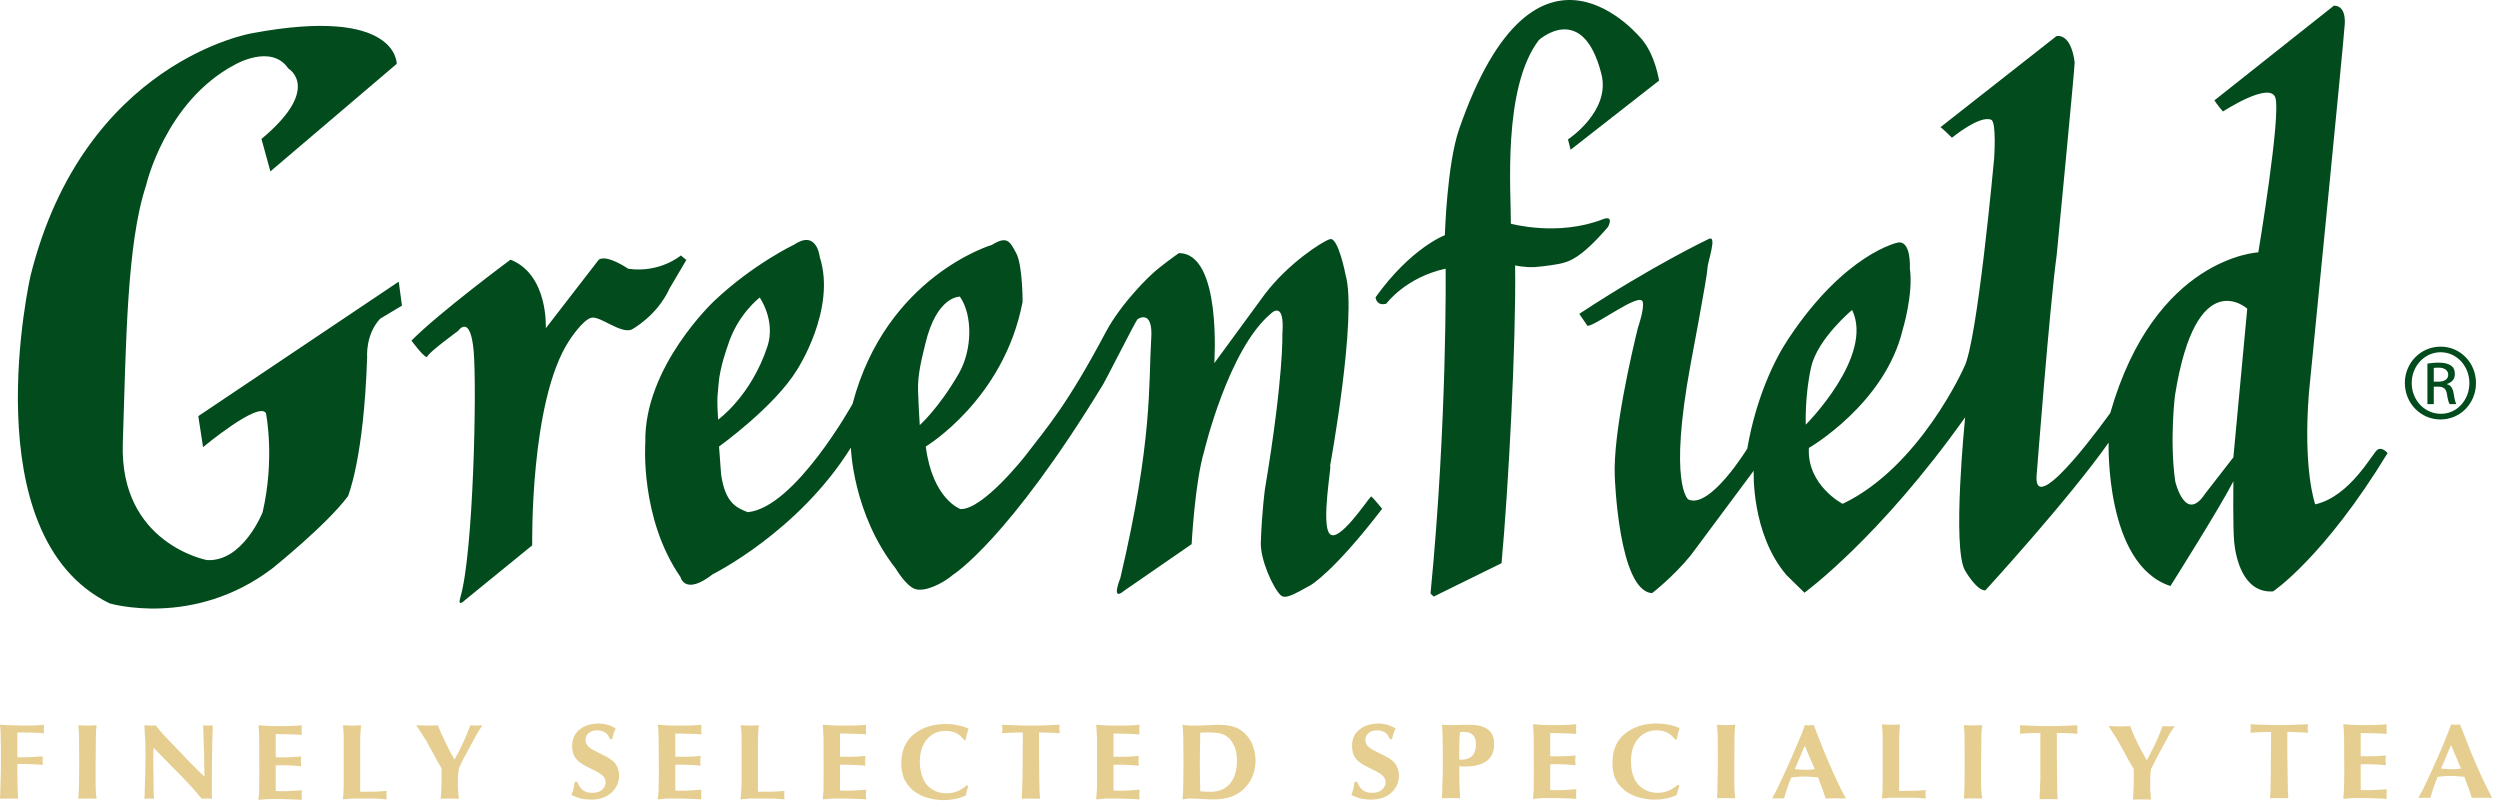 <svg width="186" height="60" fill="none" xmlns="http://www.w3.org/2000/svg"><path d="M25.888 36.919s1.18-2.761 1.427-10.341c0 0-.137-1.682.966-2.865l1.625-.974-.241-1.785L14.754 30.96l.353 2.308s4.147-3.453 4.68-2.528c0 0 .684 3.354-.25 7.376 0 0-1.465 3.714-4.145 3.553 0 0-6.508-1.214-6.256-8.696.248-7.469.29-14.828 1.732-19.18 0 0 1.42-6.236 6.606-8.982 0 0 2.704-1.582 3.973.28 0 .001 2.545 1.465-1.994 5.247l.664 2.413 9.399-8S29.629.439 18.764 2.47c0 0-12.504 2.064-16.49 18.035 0 0-4.423 19.351 5.88 24.385 0 0 6.217 1.856 12.086-2.584 0 0 4.05-3.239 5.648-5.388zm5.913-10.403c.102-.307 2.288-1.902 2.288-1.902s.897-1.32 1.151 1.494c.245 2.802-.02 15.05-.984 18.312-.25.823.32.244.32.244l5.021-4.091s-.19-10.72 2.736-15.21c0 0 1.06-1.657 1.716-1.731.65-.086 2.131 1.203 2.934.892 0 0 1.88-.978 2.835-3.07l1.245-2.113-.407-.334s-1.549 1.322-3.915.99c0 0-1.576-1.09-2.19-.68l-3.944 5.104s.213-3.976-2.625-5.103c0 0-5.359 3.977-7.37 6.025 0 0 1.088 1.477 1.19 1.173zm21.659 2.07c.083-1.244.684-2.865.684-2.865.73-2.353 2.381-3.582 2.381-3.582s1.202 1.704.571 3.636c-1.224 3.71-3.666 5.444-3.666 5.444-.125-1.864-.015-1.856.03-2.633zm15.387-3.016c.852-3.58 2.57-3.5 2.57-3.5.95 1.359.938 3.946-.082 5.719-1.486 2.582-2.905 3.839-2.905 3.839s-.089-1.361-.127-2.583c-.04-1.22.302-2.461.544-3.475zm-18.22 17.357s.31 1.43 2.403-.206c0 0 6.367-3.15 10.274-9.416 0 0 .135 4.922 3.344 9.004 0 0 .717 1.236 1.415 1.508.718.253 2.043-.368 2.883-1.086 0 0 4.064-2.558 11.088-14.072.175-.255 2.393-4.643 2.588-4.902 0 0 1.207-.86 1.025 1.509-.203 3.242.136 7.432-2.297 17.753 0 0-.74 1.798.29.93l5.017-3.464s.24-4.605.937-6.926c0 0 1.797-7.565 4.938-10.207 0 0 1.08-1.15.875 1.513 0 0 .111 3.12-1.298 11.54 0 0-.222 1.605-.303 3.913-.059 1.313.914 3.428 1.47 3.958.346.32.898 0 2.238-.741 0 0 1.712-.975 5.318-5.683 0 0-.786-.963-.826-.915-.335.336-2.429 3.533-3.086 2.77-.652-.758.203-5.316.034-5.023 0 0 2.044-11.148 1.156-14.24 0 0-.546-2.837-1.163-2.651-.594.18-3.126 1.826-4.844 4.093l-3.76 5.133s.578-8.2-2.636-8.186c0 0-1.43.996-2.06 1.612 0 0-2.157 1.984-3.375 4.259-2.849 5.373-4.316 7.033-6.012 9.234 0 0-3.138 4.007-4.805 3.935 0 0-2.077-.724-2.578-4.653 0 0 5.828-3.495 7.205-10.775 0 0 0-2.722-.469-3.597-.48-.883-.665-1.335-1.814-.63 0 0-7.862 2.313-10.37 11.83 0 0-4.287 7.73-7.798 8.057-.818-.326-1.67-.658-1.98-2.802l-.154-2.083s4.145-2.968 5.817-5.73c0 0 2.932-4.498 1.674-8.378 0 0-.208-2.046-1.886-.921 0 0-3.028 1.428-5.96 4.194 0 0-5.243 4.9-5.129 10.522 0 0-.426 5.626 2.613 10.02zm63.865-39.95s3.259-2.943 4.651 2.525c.713 2.777-2.486 4.87-2.486 4.87l.197.768 6.581-5.144s-.279-1.852-1.235-3.012c0 0-7.887-10.01-13.647 6.637-.902 2.61-1.056 7.876-1.056 7.876s-2.521.94-5.155 4.62c0 0 .038.67.792.482 0 0 1.433-1.962 4.421-2.61 0 0 .134 11.282-1.125 24.17l.237.225 5.047-2.482c.507-5.488 1.091-16.397 1.011-22.157 0 0 .67.167 1.484.125 0 0 1.081-.093 1.816-.243.722-.15 1.623-.43 3.607-2.74.183-.335.308-.846-.393-.57-3.333 1.294-6.831.327-6.831.327.024-2.266-.653-10.078 2.084-13.667z" fill="#024B1D"/><path d="M166.163 34.025l-2.091 2.693c-1.494 2.28-2.236-.91-2.236-.91-.432-3.053-.017-6.393-.017-6.393 1.574-9.892 5.376-6.45 5.376-6.45l-1.032 11.06zm-31.409-6.73c.485-2.11 3.044-4.236 3.044-4.236 1.654 3.44-3.449 8.537-3.449 8.537s-.081-2.19.405-4.302zm42.14 6.155c-.359.216-2.029 3.491-4.642 4.073 0 0-.925-2.508-.466-8.324 0 0 2.643-26.69 2.643-27.178 0 0 .26-1.6-.787-1.6l-8.89 7.047s.193.314.634.828c0 0 3.438-2.245 3.891-1.055.467 1.197-1.259 11.534-1.259 11.534s-7.693.343-11.012 11.946c0 0-5.653 7.953-5.488 4.724 0 0 .996-12.875 1.499-16.468 0 0 1.337-13.835 1.337-14.325 0 0-.188-2.132-1.354-1.965l-8.633 6.778s.102.027.856.783c0 0 2.089-1.723 2.931-1.332.39.182.212 2.846.212 2.846s-1.254 13.776-2.243 15.57c0 0-3.289 7.42-9.033 10.153 0 0-2.663-1.385-2.509-4.159 0 0 5.655-3.257 6.98-8.803 0 0 .802-2.63.534-4.55 0 0 .116-2.09-.885-1.93 0 0-3.909.78-8.136 7.136-.999 1.488-2.406 4.32-3.076 8.196 0 0-2.78 4.55-4.396 3.781 0 0-1.479-1.107.183-10.082 0 0 1.245-6.58 1.245-7.07 0-.495.772-2.554.099-2.225 0 0-4.112 1.943-9.631 5.572l.611.893c.622 0 3.938-2.572 4.112-1.774.126.522-.357 1.904-.357 1.904-.444 1.791-1.867 7.901-1.725 11.074 0 0 .279 8.514 2.774 8.682 0 0 1.543-1.18 2.872-2.805l4.69-6.303s-.208 4.67 2.443 7.768l1.335 1.307s5.577-4.059 11.953-13.049c0 0-.995 9.778 0 11.412 0 0 .836 1.468 1.499 1.468 0 0 6.194-6.757 9.177-10.998 0 0-.289 9.077 4.597 10.67 0 0 3.687-5.84 4.684-7.793 0 0-.047 3.498.062 4.552.108 1.056.623 3.791 2.893 3.641 0 0 3.783-2.517 8.517-10.287 0 0-.372-.479-.741-.263zm4.179-5.054h.341c.394 0 .733-.143.733-.518 0-.262-.196-.526-.733-.526-.148 0-.257.013-.341.024v1.02zm0 1.67h-.474v-3.014c.246-.035.484-.071.842-.071.452 0 .751.095.927.226.184.132.274.337.274.626 0 .396-.264.635-.584.733v.025c.26.046.439.287.501.732.071.469.143.649.19.743h-.496c-.071-.094-.145-.372-.204-.769-.067-.384-.263-.529-.642-.529h-.334v1.298zm.5-3.858c-1.176 0-2.142 1.022-2.142 2.283 0 1.288.966 2.295 2.159 2.295 1.184.015 2.132-1.007 2.132-2.281 0-1.275-.948-2.297-2.132-2.297h-.017zm.017-.417c1.458 0 2.623 1.2 2.623 2.7 0 1.527-1.165 2.718-2.64 2.718-1.462 0-2.652-1.191-2.652-2.718 0-1.5 1.19-2.7 2.652-2.7h.017z" fill="#024B1D"/><path d="M0 59.424l.017-.352.021-.74.028-1.092v-1.572l-.013-.7-.015-.637L0 53.92l.581.033 1.121.03.995-.013.584-.05-.024.308.024.324-.558-.031c-.304-.016-.639-.021-1.037-.027h-.395v1.839l.354.01c.322 0 .691-.01 1.098-.042l.443-.028-.015.306.015.33-.443-.031a22.865 22.865 0 00-1.108-.04h-.344v.45l.015 1.079.018.72.03.336-.643-.012-.711.012zm5.883-1.206l.008-1.551-.008-1.381c0-.412 0-.733-.03-.99l-.03-.334.689.024.678-.024-.04.335c-.01.182-.02.519-.02 1.007l-.016 1.38v1.568c.004.322.016.598.026.835l.05.337-.678-.012-.688.012.029-.396.03-.81zm4.914-.262l.027-1.438-.01-1.267-.05-.787-.02-.502.421.023.408-.023.4.478c.17.208.475.528.912.976l.96 1.005c.35.363.67.681.94.96l.433.398-.023-.684-.004-.871-.04-.982-.023-.871-.012-.409.345.023.363-.023v.335l-.03.831-.025 1.584-.007 1.488v.818l.011.406-.365-.012-.407.012-.333-.403a18.645 18.645 0 00-.755-.834c-.279-.311-.633-.667-1.072-1.11l-.984-1.004-.432-.447-.014.317-.012.841.026 1.16c0 .504 0 .889.016 1.16l.023.32-.346-.012-.375.012.02-.32c0-.288.015-.677.034-1.148zm8.488.397l.007-1.003-.007-1.45v-.85l-.018-.681-.046-.41.72.05c.153 0 .43.015.815.015.57 0 .968-.015 1.226-.025l.473-.04-.016.349.016.367-.508-.03-.988-.025-.445-.01v1.728l.492.007c.32 0 .623-.007.908-.028l.49-.035-.023.358.022.366-.513-.038a19.822 19.822 0 00-.887-.036l-.489.008v1.913l.454.013c.285 0 .581-.013.92-.034l.567-.041-.016.362.016.358-.544-.03-.958-.031H19.94l-.719.06.046-.4c.011-.212.018-.466.018-.757zm6.287-.113v-3.175c0-.287 0-.513-.02-.72l-.043-.383.694.023.666-.023-.037.383c-.017.223-.03.47-.035.738v3.826l.702-.01c.36 0 .638-.004.839-.026l.432-.024-.02.312.02.314-.604-.05c-.251-.013-.686-.013-1.272-.013h-.764l-.621.063.036-.378c.013-.243.027-.525.027-.857zm7.013-4.278l.15.384c.089.223.201.47.346.737.094.239.24.526.397.82l.334.607.334-.613c.158-.328.288-.597.407-.852.081-.183.18-.425.289-.7l.153-.383.446.023.451-.023-.256.4c-.075.093-.195.329-.402.704l-.76 1.397-.328.698-.056.412c-.01.13-.022.322-.022.58 0 .359.012.63.022.81l.056.46-.668-.011-.691.012.037-.47.025-.668V57.16l-.37-.643-.77-1.41c-.132-.206-.284-.453-.468-.731l-.269-.415.869.023.744-.023zm10.37 4.208c.19.548.556.821 1.086.814.313 0 .553-.059.706-.186a.785.785 0 00.31-.616c0-.262-.17-.478-.495-.682a5.42 5.42 0 00-.569-.296l-.526-.272c-.414-.222-.683-.503-.808-.841a1.879 1.879 0 01-.091-.577c0-.272.05-.506.136-.703a1.39 1.39 0 01.466-.57c.345-.263.776-.389 1.306-.411.412 0 .775.083 1.12.249l.207.113-.148.369c-.031.094-.06.238-.11.431h-.158c-.112-.251-.23-.421-.36-.489a1.089 1.089 0 00-.593-.164c-.251 0-.447.052-.606.18-.17.136-.272.305-.262.527 0 .283.149.491.434.671.183.109.407.224.656.349.544.256.904.485 1.089.7a1.586 1.586 0 01.313.946c0 .531-.218.964-.63 1.316-.378.308-.853.464-1.454.464-.19 0-.408-.03-.612-.054-.192-.047-.377-.077-.531-.158l-.323-.133c.08-.221.142-.375.158-.477.038-.121.065-.28.083-.5h.206zm6.051.145l.013-1.002-.013-1.45v-.849l-.025-.683-.042-.41.719.05c.169 0 .436.015.82.015.569 0 .975-.015 1.22-.024l.485-.04-.014.348.014.368-.5-.03-.997-.025-.445-.008V56.3l.495.006c.31 0 .608-.006.905-.028l.483-.036-.02.36.02.366-.503-.04a25.054 25.054 0 00-.907-.035l-.473.009v1.913l.455.014c.272 0 .582-.014.906-.036l.58-.04-.013.363.014.358-.553-.032-.945-.03h-1.027l-.72.063.043-.404c.015-.21.025-.466.025-.758zm6.169-.075v-3.175c0-.287-.02-.513-.021-.72l-.06-.383.705.023.66-.023-.037.383c-.017.223-.02.47-.031.738v3.826l.703-.01c.359 0 .617-.004.839-.026l.43-.024-.021.312.022.314-.598-.05c-.258-.013-.69-.013-1.288-.013h-.756l-.627.063.03-.378c.029-.243.03-.525.05-.857zm6.098.075l.005-1.002-.005-1.45v-.849l-.029-.683-.032-.41.708.05c.166 0 .438.015.816.015.567 0 .98-.015 1.227-.024l.479-.04-.02.348.02.368-.504-.03-.989-.025-.453-.008V56.3l.495.006c.312 0 .62-.006.919-.028l.474-.036-.02.36.02.366-.5-.04a24.753 24.753 0 00-.906-.035l-.483.009v1.913l.469.014c.276 0 .578-.014.906-.036l.572-.04-.02.363.02.358-.545-.032-.947-.03h-1.03l-.708.063.032-.404c.029-.21.029-.466.029-.758zm10.206-3.537c-.294-.268-.669-.4-1.134-.4-.604 0-1.086.242-1.46.73-.295.415-.45.933-.45 1.562 0 .435.084.85.228 1.227.144.355.369.628.682.823.325.206.674.297 1.059.301a2.05 2.05 0 001.279-.41l.244-.185.117.052-.117.376-.066.32-.208.095c-.393.157-.887.252-1.449.26a4.406 4.406 0 01-1.461-.26 2.92 2.92 0 01-.924-.563 2.71 2.71 0 01-.55-.763 3.007 3.007 0 01-.209-1.159c0-.937.316-1.656.944-2.164.621-.497 1.397-.754 2.37-.754.495 0 .951.084 1.368.22l.32.112-.118.395-.113.492h-.065a9.46 9.46 0 00-.287-.307zm3.076-.856l.662.028c.592.02 1.085.035 1.484.035.427 0 .915-.014 1.486-.035l.65-.028-.022.315.021.316-.532-.031-.659-.027h-.339v1.823l.013 1.537.022 1.044.043.525-.683-.012-.683.012.022-.525.033-1.044.016-1.537.006-1.494v-.33h-.338l-.67.028-.532.03.022-.315-.022-.315zm7.065 4.393v-3.301l-.033-.683-.033-.41.707.05c.165 0 .446.015.818.015.567 0 .968-.015 1.22-.024l.486-.04-.022.348.022.368-.51-.03-.985-.025-.445-.008V56.3l.49.006c.31 0 .62-.006.915-.028l.48-.036-.027.36.028.366-.512-.04a24.04 24.04 0 00-.9-.035l-.474.009v1.913l.456.014c.278 0 .57-.014.903-.036l.58-.04-.021.363.022.358-.544-.032-.963-.03H82.26l-.707.063.033-.404c.015-.21.034-.466.034-.758zm7.983.581l.445.014c.67 0 1.188-.232 1.529-.692.3-.405.453-.94.453-1.614 0-.496-.093-.918-.286-1.266-.236-.441-.586-.7-1.05-.785-.211-.043-.5-.052-.863-.066l-.531.023-.012.598-.021 1.598.015 1.488.018.679.303.023zm-1.566-.67l.013-1.56-.013-1.581c0-.34-.013-.58-.025-.73l-.031-.433.327.049c.114 0 .254.015.455.015.322 0 .648-.015.969-.024l.84-.04c.488 0 .893.049 1.216.153.514.154.916.494 1.238 1.01.246.446.373.956.387 1.509-.014.857-.308 1.56-.887 2.112-.544.519-1.29.77-2.246.77-.232 0-.515-.012-.827-.033l-.713-.031c-.21 0-.346 0-.45.012l-.31.052.032-.412c.012-.168.012-.453.025-.837zm12.945-.056c.184.548.56.821 1.089.814.296 0 .539-.059.693-.188.208-.163.324-.369.324-.614 0-.263-.175-.478-.498-.682a5.383 5.383 0 00-.572-.296l-.524-.272c-.412-.222-.686-.505-.813-.841a2.015 2.015 0 01-.086-.577c0-.272.04-.506.132-.703.1-.227.255-.408.467-.571.348-.263.787-.388 1.307-.41.404 0 .769.083 1.113.249l.214.113-.152.369-.112.431h-.165c-.098-.251-.219-.42-.348-.491a1.134 1.134 0 00-.598-.162c-.25 0-.44.052-.596.179-.18.137-.282.306-.27.528 0 .284.148.491.431.671.185.109.415.221.659.349.555.256.909.485 1.091.698.091.128.172.276.233.449.061.168.076.323.076.499 0 .529-.218.964-.62 1.316-.38.308-.862.464-1.471.464-.187 0-.399-.03-.616-.054-.176-.047-.372-.077-.525-.158l-.302-.133c.074-.221.126-.375.152-.479.032-.119.053-.278.076-.498h.211zm7.739-1.648c.724-.008 1.088-.398 1.088-1.162-.006-.61-.304-.895-.898-.902l-.283.01-.04.437-.015.6-.008.664.008.339.148.014zm-.058-2.588l.716-.01c.648.01 1.115.15 1.39.409.124.109.212.228.277.373.091.21.118.424.118.663 0 1.104-.734 1.66-2.207 1.66l-.384-.01v.387l.007.926.036.694.015.36-.642-.01-.713.01.019-.334.016-.64.032-1.017v-1.26l-.007-.965c0-.39-.025-.696-.029-.935l-.027-.311.664.026.719-.016zm5.444 4.343l.01-1-.01-1.45v-.85l-.023-.682-.027-.41.703.048c.169 0 .434.016.822.016.561 0 .968-.016 1.214-.025l.484-.04-.026.35.026.367-.507-.029-.985-.026-.451-.009v1.727l.499.006c.307 0 .601-.006.909-.027l.473-.036-.019.36.019.364-.501-.04c-.271-.016-.571-.024-.89-.034l-.49.01v1.913l.46.012c.273 0 .578-.012.907-.035l.576-.04-.026.363.026.357-.543-.032-.961-.029h-1.016l-.703.061.027-.402c.023-.212.023-.465.023-.758zm10.275-3.536c-.302-.267-.667-.402-1.134-.402-.606 0-1.093.245-1.46.732-.304.415-.44.934-.44 1.563 0 .434.061.848.221 1.226.141.355.373.63.687.824.317.205.663.296 1.051.3a2.1 2.1 0 001.286-.41l.242-.185.113.053-.113.375-.08.32-.198.095a4.09 4.09 0 01-1.449.26 4.455 4.455 0 01-1.467-.26 2.838 2.838 0 01-.921-.564 2.38 2.38 0 01-.553-.762c-.144-.335-.197-.72-.197-1.158 0-.939.305-1.656.938-2.164.609-.499 1.395-.754 2.362-.754.502 0 .951.083 1.375.218l.317.114-.112.395-.116.491h-.061c-.116-.122-.221-.224-.291-.307zm3.403 3.441l.028-1.552-.012-1.381c0-.411 0-.732-.033-.988l-.021-.337.676.026.677-.026-.028.337c-.021.18-.028.519-.028 1.007l-.01 1.378v1.569c.004.323.01.597.033.835l.033.336-.663-.01-.69.01.021-.394.017-.81zm6.029-.935c.16.011.329.024.503.024.161 0 .293 0 .427-.013l.27-.035-.132-.312-.417-.973-.184-.453-.203.453-.412.973-.134.312.282.024zm-.148-1.753l.425-1.01.19-.54.291.023.374-.024.207.541.387.991a48.684 48.684 0 001.479 3.34l.314.59-.809-.01-.698.01-.176-.529-.257-.688-.12-.349-.451-.038c-.142-.006-.338-.023-.567-.023-.236 0-.409 0-.551.023l-.431.038-.141.343c-.074.21-.152.44-.231.671l-.174.552-.422-.01-.46.01.305-.568c.477-.982.982-2.082 1.516-3.343zm6.404 2.686v-3.177c0-.285-.007-.512-.023-.718l-.041-.384.695.022.658-.022-.026.384c-.016.222-.029.47-.037.738v3.824l.7-.01c.36 0 .639-.002.844-.026l.429-.024-.011.312.011.313-.592-.05c-.269-.01-.693-.01-1.301-.01h-.75l-.62.06.041-.377c.016-.243.016-.523.023-.855zm6.092.026l.009-1.55-.009-1.38c0-.414 0-.737-.024-.99l-.029-.336.685.022.685-.022-.04.335c-.023.182-.024.52-.024 1.008l-.022 1.377v1.57c.013.323.022.598.039.833l.047.338-.685-.01-.685.01.029-.394.024-.81zm4.117-4.246l.658.027c.586.022 1.089.037 1.489.037.416 0 .902-.015 1.479-.037l.656-.027-.014.314.014.317-.529-.033-.664-.024h-.338v1.822l.018 1.537.01 1.043.034.525-.666-.011-.683.011.023-.525.036-1.043v-3.359h-.322l-.679.024-.522.033.019-.317-.019-.314zm8.208.063l.147.385c.086.222.199.468.337.739.105.236.248.52.422.817l.324.607.318-.612c.169-.329.309-.596.42-.853.085-.183.19-.423.29-.698l.157-.385.448.023.447-.023-.265.401c-.074.092-.195.33-.397.703l-.751 1.4-.349.695-.048.414c-.01.128-.01.322-.01.578 0 .36 0 .63.022.812l.036.46-.658-.01-.683.01.026-.47.03-.67v-1.124l-.372-.642-.771-1.41c-.129-.207-.276-.453-.465-.73l-.269-.417.868.023.746-.023zm8.942-.138l.667.028c.589.02 1.078.036 1.478.036.427 0 .913-.015 1.493-.036l.651-.028-.029.315.029.317-.534-.032-.67-.027h-.337v1.823l.026 1.537.017 1.044.029.524-.679-.01-.682.01.035-.524.022-1.044.007-1.537.019-1.494v-.33h-.343l-.659.028-.54.032.028-.317-.028-.315zm6.973 4.392l.012-1-.012-1.45v-.85l-.027-.682-.035-.41.704.048c.161 0 .449.016.822.016.569 0 .969-.016 1.232-.025l.474-.04-.014.35.014.367-.5-.029-.99-.026-.446-.009v1.727l.484.006c.315 0 .625-.006.924-.027l.468-.036-.028.36.028.364-.498-.04c-.269-.016-.562-.024-.905-.034l-.473.01v1.913l.463.012c.275 0 .571-.012.903-.035l.57-.04-.014.363.014.357-.538-.032-.968-.029h-1.022l-.704.061.035-.402c.012-.212.027-.465.027-.758zm7.5-1.073c.158.01.313.023.503.023.156 0 .289 0 .415-.014l.275-.033-.129-.313-.41-.973-.197-.452-.202.452-.403.973-.156.313.304.024zm-.148-1.753l.41-1.01.198-.54.303.022.358-.023.219.54.384.99a43.875 43.875 0 001.482 3.341l.306.59-.808-.01-.706.01-.171-.526-.257-.69-.114-.349-.454-.039c-.13-.007-.327-.024-.561-.024-.234 0-.424 0-.558.024l-.43.04-.13.34c-.088.212-.16.442-.243.673l-.169.551-.424-.01-.466.01.312-.569c.482-.979.976-2.08 1.519-3.34z" fill="#E5CE90"/></svg>